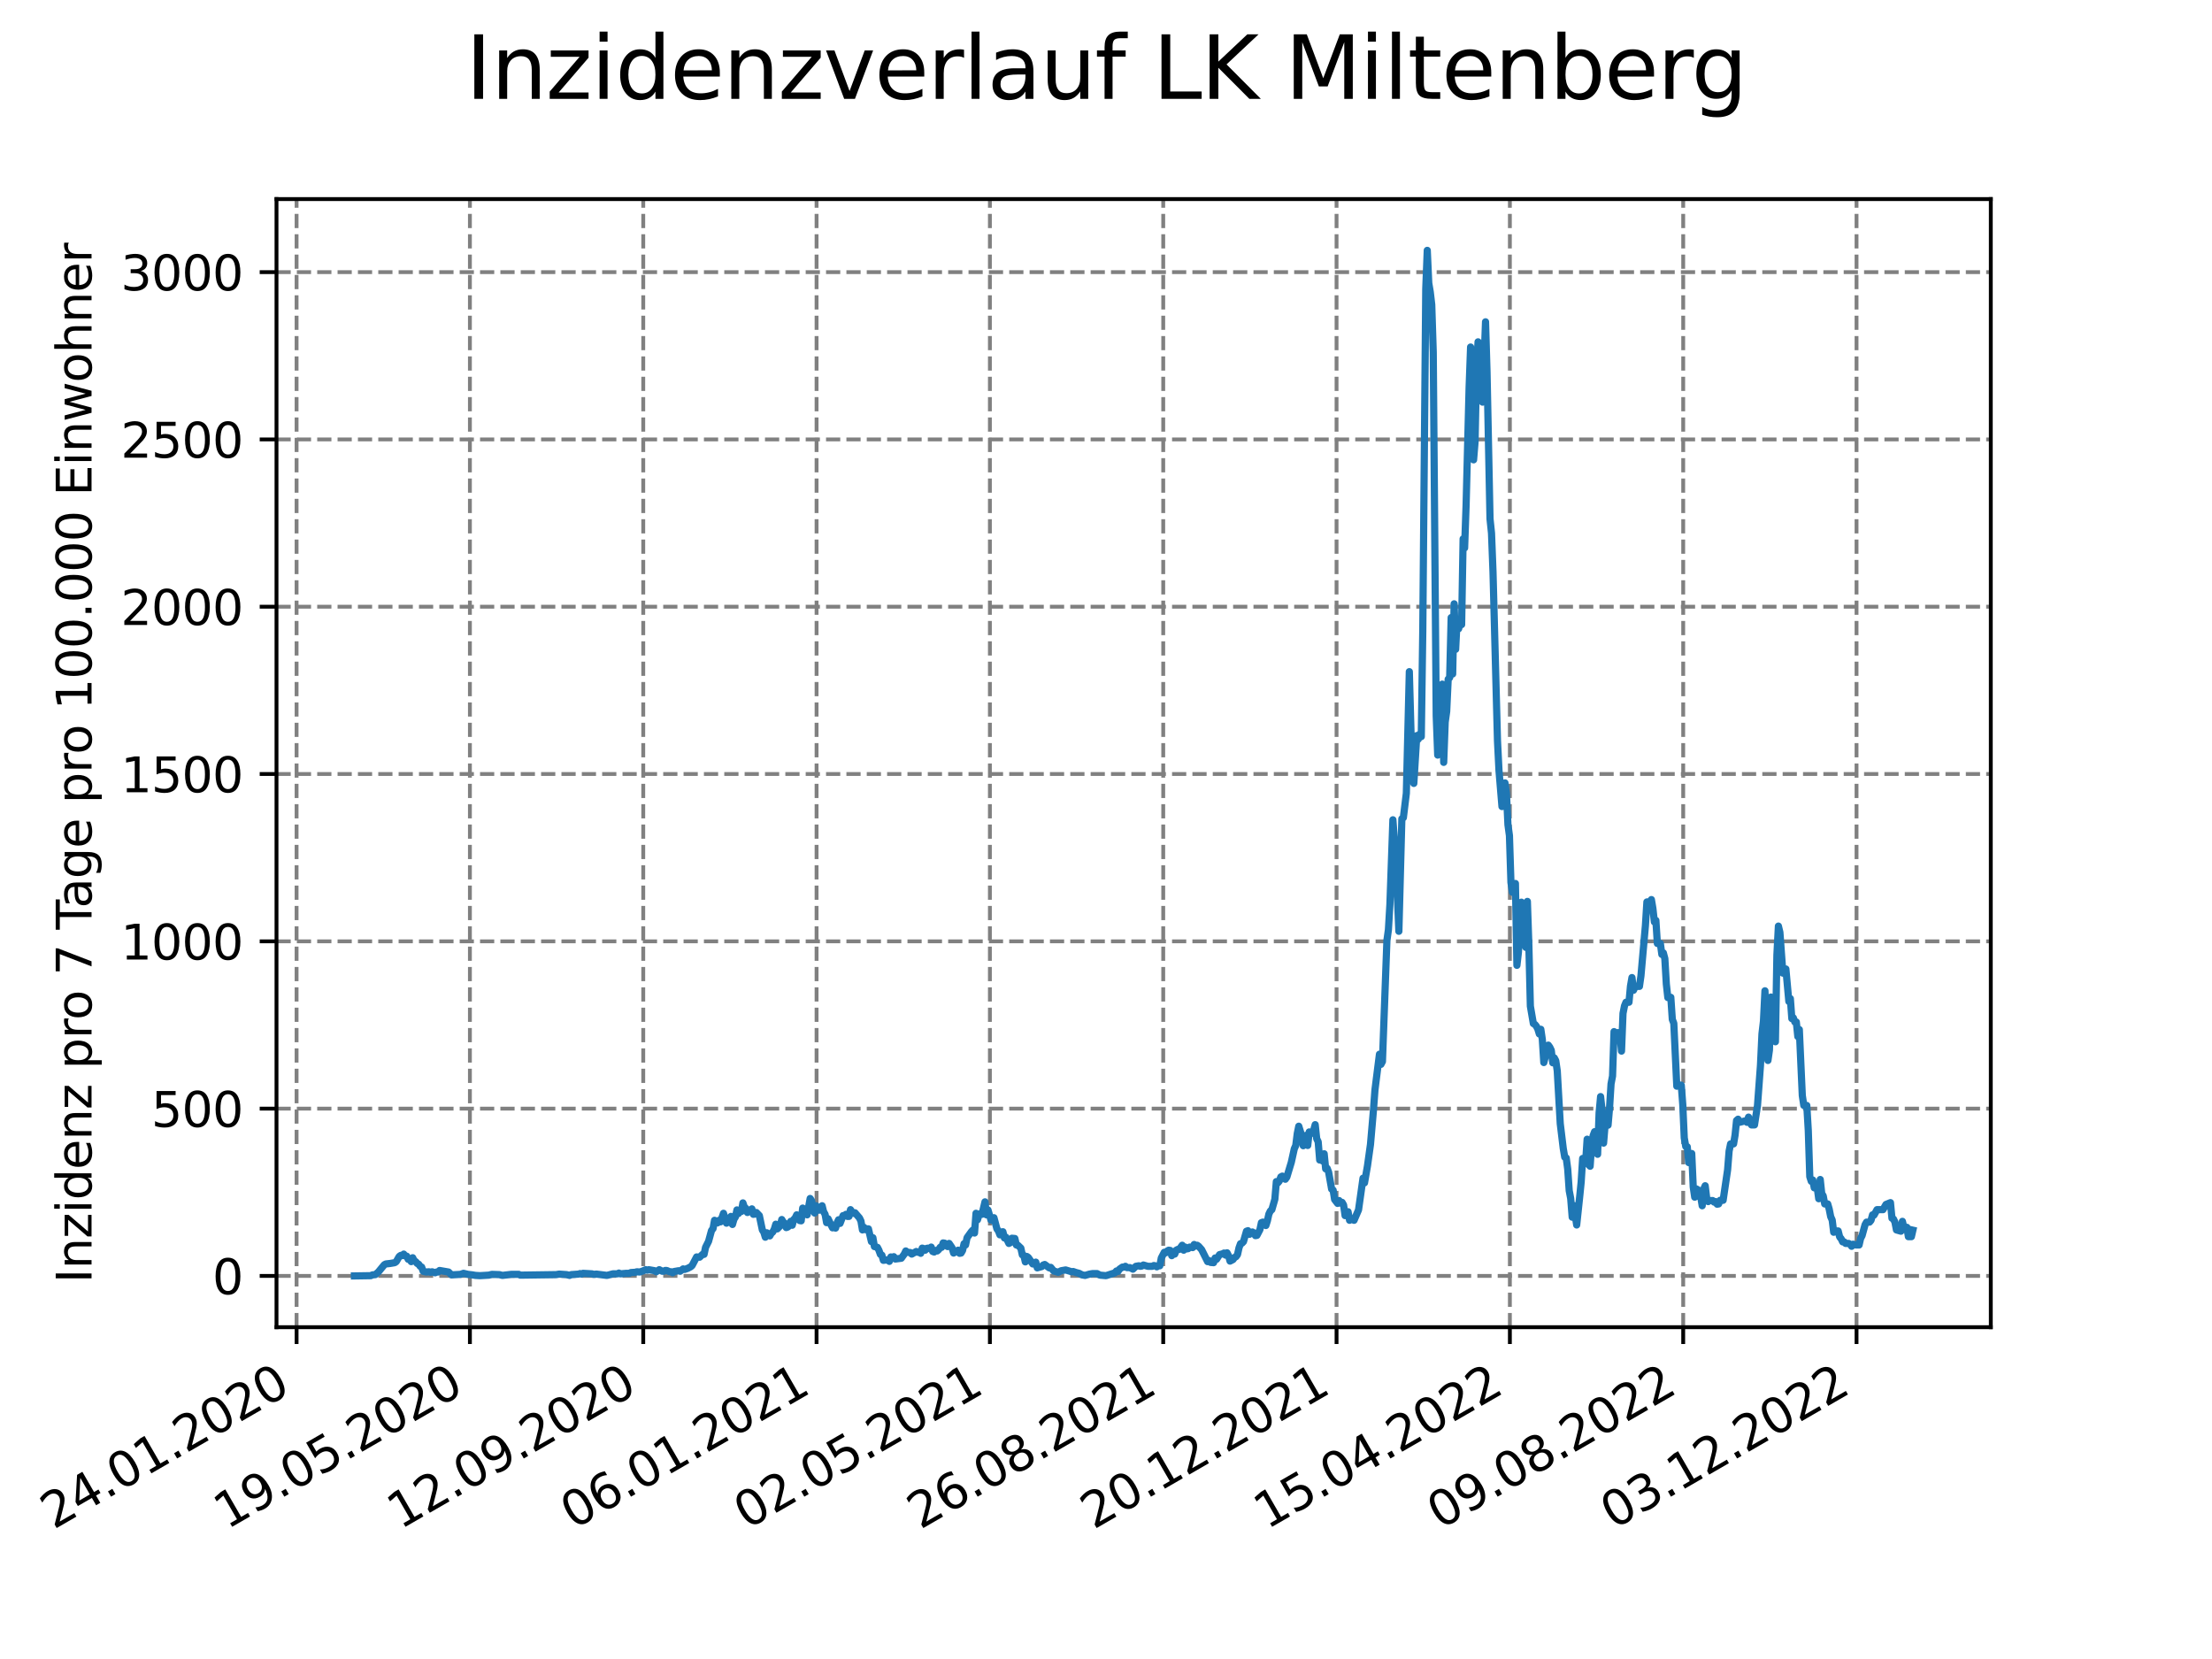 <?xml version="1.0" encoding="utf-8" standalone="no"?>
<!DOCTYPE svg PUBLIC "-//W3C//DTD SVG 1.1//EN"
  "http://www.w3.org/Graphics/SVG/1.1/DTD/svg11.dtd">
<svg xmlns:xlink="http://www.w3.org/1999/xlink" width="460.8pt" height="345.6pt" viewBox="0 0 460.8 345.6" xmlns="http://www.w3.org/2000/svg" version="1.1">
 <defs>
  <style type="text/css">*{stroke-linejoin: round; stroke-linecap: butt}</style>
 </defs>
 <g id="figure_1">
  <g id="patch_1">
   <path d="M 0 345.6 
L 460.8 345.6 
L 460.8 0 
L 0 0 
z
" style="fill: #ffffff"/>
  </g>
  <g id="axes_1">
   <g id="patch_2">
    <path d="M 57.6 276.48 
L 414.72 276.48 
L 414.72 41.472 
L 57.6 41.472 
z
" style="fill: #ffffff"/>
   </g>
   <g id="matplotlib.axis_1">
    <g id="xtick_1">
     <g id="line2d_1">
      <path d="M 61.784 276.48 
L 61.784 41.472 
" clip-path="url(#p35e44bcc5b)" style="fill: none; stroke-dasharray: 2.96,1.28; stroke-dashoffset: 0; stroke: #808080; stroke-width: 0.8"/>
     </g>
     <g id="line2d_2">
      <defs>
       <path id="mf923a3f32c" d="M 0 0 
L 0 3.5 
" style="stroke: #000000; stroke-width: 0.8"/>
      </defs>
      <g>
       <use xlink:href="#mf923a3f32c" x="61.784" y="276.48" style="stroke: #000000; stroke-width: 0.8"/>
      </g>
     </g>
     <g id="text_1">
      <!-- 24.01.2020 -->
      <g transform="translate(11.159 318.689) rotate(-30) scale(0.1 -0.1)">
       <defs>
        <path id="DejaVuSans-32" d="M 1228 531 
L 3431 531 
L 3431 0 
L 469 0 
L 469 531 
Q 828 903 1448 1529 
Q 2069 2156 2228 2338 
Q 2531 2678 2651 2914 
Q 2772 3150 2772 3378 
Q 2772 3750 2511 3984 
Q 2250 4219 1831 4219 
Q 1534 4219 1204 4116 
Q 875 4013 500 3803 
L 500 4441 
Q 881 4594 1212 4672 
Q 1544 4750 1819 4750 
Q 2544 4750 2975 4387 
Q 3406 4025 3406 3419 
Q 3406 3131 3298 2873 
Q 3191 2616 2906 2266 
Q 2828 2175 2409 1742 
Q 1991 1309 1228 531 
z
" transform="scale(0.016)"/>
        <path id="DejaVuSans-34" d="M 2419 4116 
L 825 1625 
L 2419 1625 
L 2419 4116 
z
M 2253 4666 
L 3047 4666 
L 3047 1625 
L 3713 1625 
L 3713 1100 
L 3047 1100 
L 3047 0 
L 2419 0 
L 2419 1100 
L 313 1100 
L 313 1709 
L 2253 4666 
z
" transform="scale(0.016)"/>
        <path id="DejaVuSans-2e" d="M 684 794 
L 1344 794 
L 1344 0 
L 684 0 
L 684 794 
z
" transform="scale(0.016)"/>
        <path id="DejaVuSans-30" d="M 2034 4250 
Q 1547 4250 1301 3770 
Q 1056 3291 1056 2328 
Q 1056 1369 1301 889 
Q 1547 409 2034 409 
Q 2525 409 2770 889 
Q 3016 1369 3016 2328 
Q 3016 3291 2770 3770 
Q 2525 4250 2034 4250 
z
M 2034 4750 
Q 2819 4750 3233 4129 
Q 3647 3509 3647 2328 
Q 3647 1150 3233 529 
Q 2819 -91 2034 -91 
Q 1250 -91 836 529 
Q 422 1150 422 2328 
Q 422 3509 836 4129 
Q 1250 4750 2034 4750 
z
" transform="scale(0.016)"/>
        <path id="DejaVuSans-31" d="M 794 531 
L 1825 531 
L 1825 4091 
L 703 3866 
L 703 4441 
L 1819 4666 
L 2450 4666 
L 2450 531 
L 3481 531 
L 3481 0 
L 794 0 
L 794 531 
z
" transform="scale(0.016)"/>
       </defs>
       <use xlink:href="#DejaVuSans-32"/>
       <use xlink:href="#DejaVuSans-34" x="63.623"/>
       <use xlink:href="#DejaVuSans-2e" x="127.246"/>
       <use xlink:href="#DejaVuSans-30" x="159.033"/>
       <use xlink:href="#DejaVuSans-31" x="222.656"/>
       <use xlink:href="#DejaVuSans-2e" x="286.279"/>
       <use xlink:href="#DejaVuSans-32" x="318.066"/>
       <use xlink:href="#DejaVuSans-30" x="381.689"/>
       <use xlink:href="#DejaVuSans-32" x="445.312"/>
       <use xlink:href="#DejaVuSans-30" x="508.936"/>
      </g>
     </g>
    </g>
    <g id="xtick_2">
     <g id="line2d_3">
      <path d="M 97.891 276.48 
L 97.891 41.472 
" clip-path="url(#p35e44bcc5b)" style="fill: none; stroke-dasharray: 2.96,1.28; stroke-dashoffset: 0; stroke: #808080; stroke-width: 0.8"/>
     </g>
     <g id="line2d_4">
      <g>
       <use xlink:href="#mf923a3f32c" x="97.891" y="276.48" style="stroke: #000000; stroke-width: 0.8"/>
      </g>
     </g>
     <g id="text_2">
      <!-- 19.05.2020 -->
      <g transform="translate(47.266 318.689) rotate(-30) scale(0.1 -0.1)">
       <defs>
        <path id="DejaVuSans-39" d="M 703 97 
L 703 672 
Q 941 559 1184 500 
Q 1428 441 1663 441 
Q 2288 441 2617 861 
Q 2947 1281 2994 2138 
Q 2813 1869 2534 1725 
Q 2256 1581 1919 1581 
Q 1219 1581 811 2004 
Q 403 2428 403 3163 
Q 403 3881 828 4315 
Q 1253 4750 1959 4750 
Q 2769 4750 3195 4129 
Q 3622 3509 3622 2328 
Q 3622 1225 3098 567 
Q 2575 -91 1691 -91 
Q 1453 -91 1209 -44 
Q 966 3 703 97 
z
M 1959 2075 
Q 2384 2075 2632 2365 
Q 2881 2656 2881 3163 
Q 2881 3666 2632 3958 
Q 2384 4250 1959 4250 
Q 1534 4250 1286 3958 
Q 1038 3666 1038 3163 
Q 1038 2656 1286 2365 
Q 1534 2075 1959 2075 
z
" transform="scale(0.016)"/>
        <path id="DejaVuSans-35" d="M 691 4666 
L 3169 4666 
L 3169 4134 
L 1269 4134 
L 1269 2991 
Q 1406 3038 1543 3061 
Q 1681 3084 1819 3084 
Q 2600 3084 3056 2656 
Q 3513 2228 3513 1497 
Q 3513 744 3044 326 
Q 2575 -91 1722 -91 
Q 1428 -91 1123 -41 
Q 819 9 494 109 
L 494 744 
Q 775 591 1075 516 
Q 1375 441 1709 441 
Q 2250 441 2565 725 
Q 2881 1009 2881 1497 
Q 2881 1984 2565 2268 
Q 2250 2553 1709 2553 
Q 1456 2553 1204 2497 
Q 953 2441 691 2322 
L 691 4666 
z
" transform="scale(0.016)"/>
       </defs>
       <use xlink:href="#DejaVuSans-31"/>
       <use xlink:href="#DejaVuSans-39" x="63.623"/>
       <use xlink:href="#DejaVuSans-2e" x="127.246"/>
       <use xlink:href="#DejaVuSans-30" x="159.033"/>
       <use xlink:href="#DejaVuSans-35" x="222.656"/>
       <use xlink:href="#DejaVuSans-2e" x="286.279"/>
       <use xlink:href="#DejaVuSans-32" x="318.066"/>
       <use xlink:href="#DejaVuSans-30" x="381.689"/>
       <use xlink:href="#DejaVuSans-32" x="445.312"/>
       <use xlink:href="#DejaVuSans-30" x="508.936"/>
      </g>
     </g>
    </g>
    <g id="xtick_3">
     <g id="line2d_5">
      <path d="M 133.999 276.48 
L 133.999 41.472 
" clip-path="url(#p35e44bcc5b)" style="fill: none; stroke-dasharray: 2.96,1.28; stroke-dashoffset: 0; stroke: #808080; stroke-width: 0.8"/>
     </g>
     <g id="line2d_6">
      <g>
       <use xlink:href="#mf923a3f32c" x="133.999" y="276.48" style="stroke: #000000; stroke-width: 0.8"/>
      </g>
     </g>
     <g id="text_3">
      <!-- 12.09.2020 -->
      <g transform="translate(83.373 318.689) rotate(-30) scale(0.1 -0.1)">
       <use xlink:href="#DejaVuSans-31"/>
       <use xlink:href="#DejaVuSans-32" x="63.623"/>
       <use xlink:href="#DejaVuSans-2e" x="127.246"/>
       <use xlink:href="#DejaVuSans-30" x="159.033"/>
       <use xlink:href="#DejaVuSans-39" x="222.656"/>
       <use xlink:href="#DejaVuSans-2e" x="286.279"/>
       <use xlink:href="#DejaVuSans-32" x="318.066"/>
       <use xlink:href="#DejaVuSans-30" x="381.689"/>
       <use xlink:href="#DejaVuSans-32" x="445.312"/>
       <use xlink:href="#DejaVuSans-30" x="508.936"/>
      </g>
     </g>
    </g>
    <g id="xtick_4">
     <g id="line2d_7">
      <path d="M 170.106 276.48 
L 170.106 41.472 
" clip-path="url(#p35e44bcc5b)" style="fill: none; stroke-dasharray: 2.96,1.28; stroke-dashoffset: 0; stroke: #808080; stroke-width: 0.8"/>
     </g>
     <g id="line2d_8">
      <g>
       <use xlink:href="#mf923a3f32c" x="170.106" y="276.48" style="stroke: #000000; stroke-width: 0.8"/>
      </g>
     </g>
     <g id="text_4">
      <!-- 06.01.2021 -->
      <g transform="translate(119.481 318.689) rotate(-30) scale(0.1 -0.1)">
       <defs>
        <path id="DejaVuSans-36" d="M 2113 2584 
Q 1688 2584 1439 2293 
Q 1191 2003 1191 1497 
Q 1191 994 1439 701 
Q 1688 409 2113 409 
Q 2538 409 2786 701 
Q 3034 994 3034 1497 
Q 3034 2003 2786 2293 
Q 2538 2584 2113 2584 
z
M 3366 4563 
L 3366 3988 
Q 3128 4100 2886 4159 
Q 2644 4219 2406 4219 
Q 1781 4219 1451 3797 
Q 1122 3375 1075 2522 
Q 1259 2794 1537 2939 
Q 1816 3084 2150 3084 
Q 2853 3084 3261 2657 
Q 3669 2231 3669 1497 
Q 3669 778 3244 343 
Q 2819 -91 2113 -91 
Q 1303 -91 875 529 
Q 447 1150 447 2328 
Q 447 3434 972 4092 
Q 1497 4750 2381 4750 
Q 2619 4750 2861 4703 
Q 3103 4656 3366 4563 
z
" transform="scale(0.016)"/>
       </defs>
       <use xlink:href="#DejaVuSans-30"/>
       <use xlink:href="#DejaVuSans-36" x="63.623"/>
       <use xlink:href="#DejaVuSans-2e" x="127.246"/>
       <use xlink:href="#DejaVuSans-30" x="159.033"/>
       <use xlink:href="#DejaVuSans-31" x="222.656"/>
       <use xlink:href="#DejaVuSans-2e" x="286.279"/>
       <use xlink:href="#DejaVuSans-32" x="318.066"/>
       <use xlink:href="#DejaVuSans-30" x="381.689"/>
       <use xlink:href="#DejaVuSans-32" x="445.312"/>
       <use xlink:href="#DejaVuSans-31" x="508.936"/>
      </g>
     </g>
    </g>
    <g id="xtick_5">
     <g id="line2d_9">
      <path d="M 206.213 276.48 
L 206.213 41.472 
" clip-path="url(#p35e44bcc5b)" style="fill: none; stroke-dasharray: 2.96,1.28; stroke-dashoffset: 0; stroke: #808080; stroke-width: 0.8"/>
     </g>
     <g id="line2d_10">
      <g>
       <use xlink:href="#mf923a3f32c" x="206.213" y="276.48" style="stroke: #000000; stroke-width: 0.8"/>
      </g>
     </g>
     <g id="text_5">
      <!-- 02.05.2021 -->
      <g transform="translate(155.588 318.689) rotate(-30) scale(0.1 -0.1)">
       <use xlink:href="#DejaVuSans-30"/>
       <use xlink:href="#DejaVuSans-32" x="63.623"/>
       <use xlink:href="#DejaVuSans-2e" x="127.246"/>
       <use xlink:href="#DejaVuSans-30" x="159.033"/>
       <use xlink:href="#DejaVuSans-35" x="222.656"/>
       <use xlink:href="#DejaVuSans-2e" x="286.279"/>
       <use xlink:href="#DejaVuSans-32" x="318.066"/>
       <use xlink:href="#DejaVuSans-30" x="381.689"/>
       <use xlink:href="#DejaVuSans-32" x="445.312"/>
       <use xlink:href="#DejaVuSans-31" x="508.936"/>
      </g>
     </g>
    </g>
    <g id="xtick_6">
     <g id="line2d_11">
      <path d="M 242.321 276.48 
L 242.321 41.472 
" clip-path="url(#p35e44bcc5b)" style="fill: none; stroke-dasharray: 2.96,1.28; stroke-dashoffset: 0; stroke: #808080; stroke-width: 0.8"/>
     </g>
     <g id="line2d_12">
      <g>
       <use xlink:href="#mf923a3f32c" x="242.321" y="276.48" style="stroke: #000000; stroke-width: 0.8"/>
      </g>
     </g>
     <g id="text_6">
      <!-- 26.08.2021 -->
      <g transform="translate(191.695 318.689) rotate(-30) scale(0.1 -0.1)">
       <defs>
        <path id="DejaVuSans-38" d="M 2034 2216 
Q 1584 2216 1326 1975 
Q 1069 1734 1069 1313 
Q 1069 891 1326 650 
Q 1584 409 2034 409 
Q 2484 409 2743 651 
Q 3003 894 3003 1313 
Q 3003 1734 2745 1975 
Q 2488 2216 2034 2216 
z
M 1403 2484 
Q 997 2584 770 2862 
Q 544 3141 544 3541 
Q 544 4100 942 4425 
Q 1341 4750 2034 4750 
Q 2731 4750 3128 4425 
Q 3525 4100 3525 3541 
Q 3525 3141 3298 2862 
Q 3072 2584 2669 2484 
Q 3125 2378 3379 2068 
Q 3634 1759 3634 1313 
Q 3634 634 3220 271 
Q 2806 -91 2034 -91 
Q 1263 -91 848 271 
Q 434 634 434 1313 
Q 434 1759 690 2068 
Q 947 2378 1403 2484 
z
M 1172 3481 
Q 1172 3119 1398 2916 
Q 1625 2713 2034 2713 
Q 2441 2713 2670 2916 
Q 2900 3119 2900 3481 
Q 2900 3844 2670 4047 
Q 2441 4250 2034 4250 
Q 1625 4250 1398 4047 
Q 1172 3844 1172 3481 
z
" transform="scale(0.016)"/>
       </defs>
       <use xlink:href="#DejaVuSans-32"/>
       <use xlink:href="#DejaVuSans-36" x="63.623"/>
       <use xlink:href="#DejaVuSans-2e" x="127.246"/>
       <use xlink:href="#DejaVuSans-30" x="159.033"/>
       <use xlink:href="#DejaVuSans-38" x="222.656"/>
       <use xlink:href="#DejaVuSans-2e" x="286.279"/>
       <use xlink:href="#DejaVuSans-32" x="318.066"/>
       <use xlink:href="#DejaVuSans-30" x="381.689"/>
       <use xlink:href="#DejaVuSans-32" x="445.312"/>
       <use xlink:href="#DejaVuSans-31" x="508.936"/>
      </g>
     </g>
    </g>
    <g id="xtick_7">
     <g id="line2d_13">
      <path d="M 278.428 276.48 
L 278.428 41.472 
" clip-path="url(#p35e44bcc5b)" style="fill: none; stroke-dasharray: 2.96,1.28; stroke-dashoffset: 0; stroke: #808080; stroke-width: 0.8"/>
     </g>
     <g id="line2d_14">
      <g>
       <use xlink:href="#mf923a3f32c" x="278.428" y="276.48" style="stroke: #000000; stroke-width: 0.8"/>
      </g>
     </g>
     <g id="text_7">
      <!-- 20.12.2021 -->
      <g transform="translate(227.803 318.689) rotate(-30) scale(0.1 -0.1)">
       <use xlink:href="#DejaVuSans-32"/>
       <use xlink:href="#DejaVuSans-30" x="63.623"/>
       <use xlink:href="#DejaVuSans-2e" x="127.246"/>
       <use xlink:href="#DejaVuSans-31" x="159.033"/>
       <use xlink:href="#DejaVuSans-32" x="222.656"/>
       <use xlink:href="#DejaVuSans-2e" x="286.279"/>
       <use xlink:href="#DejaVuSans-32" x="318.066"/>
       <use xlink:href="#DejaVuSans-30" x="381.689"/>
       <use xlink:href="#DejaVuSans-32" x="445.312"/>
       <use xlink:href="#DejaVuSans-31" x="508.936"/>
      </g>
     </g>
    </g>
    <g id="xtick_8">
     <g id="line2d_15">
      <path d="M 314.535 276.48 
L 314.535 41.472 
" clip-path="url(#p35e44bcc5b)" style="fill: none; stroke-dasharray: 2.96,1.28; stroke-dashoffset: 0; stroke: #808080; stroke-width: 0.8"/>
     </g>
     <g id="line2d_16">
      <g>
       <use xlink:href="#mf923a3f32c" x="314.535" y="276.48" style="stroke: #000000; stroke-width: 0.8"/>
      </g>
     </g>
     <g id="text_8">
      <!-- 15.04.2022 -->
      <g transform="translate(263.91 318.689) rotate(-30) scale(0.1 -0.1)">
       <use xlink:href="#DejaVuSans-31"/>
       <use xlink:href="#DejaVuSans-35" x="63.623"/>
       <use xlink:href="#DejaVuSans-2e" x="127.246"/>
       <use xlink:href="#DejaVuSans-30" x="159.033"/>
       <use xlink:href="#DejaVuSans-34" x="222.656"/>
       <use xlink:href="#DejaVuSans-2e" x="286.279"/>
       <use xlink:href="#DejaVuSans-32" x="318.066"/>
       <use xlink:href="#DejaVuSans-30" x="381.689"/>
       <use xlink:href="#DejaVuSans-32" x="445.312"/>
       <use xlink:href="#DejaVuSans-32" x="508.936"/>
      </g>
     </g>
    </g>
    <g id="xtick_9">
     <g id="line2d_17">
      <path d="M 350.642 276.48 
L 350.642 41.472 
" clip-path="url(#p35e44bcc5b)" style="fill: none; stroke-dasharray: 2.96,1.28; stroke-dashoffset: 0; stroke: #808080; stroke-width: 0.8"/>
     </g>
     <g id="line2d_18">
      <g>
       <use xlink:href="#mf923a3f32c" x="350.642" y="276.48" style="stroke: #000000; stroke-width: 0.8"/>
      </g>
     </g>
     <g id="text_9">
      <!-- 09.08.2022 -->
      <g transform="translate(300.017 318.689) rotate(-30) scale(0.1 -0.1)">
       <use xlink:href="#DejaVuSans-30"/>
       <use xlink:href="#DejaVuSans-39" x="63.623"/>
       <use xlink:href="#DejaVuSans-2e" x="127.246"/>
       <use xlink:href="#DejaVuSans-30" x="159.033"/>
       <use xlink:href="#DejaVuSans-38" x="222.656"/>
       <use xlink:href="#DejaVuSans-2e" x="286.279"/>
       <use xlink:href="#DejaVuSans-32" x="318.066"/>
       <use xlink:href="#DejaVuSans-30" x="381.689"/>
       <use xlink:href="#DejaVuSans-32" x="445.312"/>
       <use xlink:href="#DejaVuSans-32" x="508.936"/>
      </g>
     </g>
    </g>
    <g id="xtick_10">
     <g id="line2d_19">
      <path d="M 386.75 276.48 
L 386.75 41.472 
" clip-path="url(#p35e44bcc5b)" style="fill: none; stroke-dasharray: 2.96,1.28; stroke-dashoffset: 0; stroke: #808080; stroke-width: 0.8"/>
     </g>
     <g id="line2d_20">
      <g>
       <use xlink:href="#mf923a3f32c" x="386.75" y="276.48" style="stroke: #000000; stroke-width: 0.8"/>
      </g>
     </g>
     <g id="text_10">
      <!-- 03.12.2022 -->
      <g transform="translate(336.125 318.689) rotate(-30) scale(0.1 -0.1)">
       <defs>
        <path id="DejaVuSans-33" d="M 2597 2516 
Q 3050 2419 3304 2112 
Q 3559 1806 3559 1356 
Q 3559 666 3084 287 
Q 2609 -91 1734 -91 
Q 1441 -91 1130 -33 
Q 819 25 488 141 
L 488 750 
Q 750 597 1062 519 
Q 1375 441 1716 441 
Q 2309 441 2620 675 
Q 2931 909 2931 1356 
Q 2931 1769 2642 2001 
Q 2353 2234 1838 2234 
L 1294 2234 
L 1294 2753 
L 1863 2753 
Q 2328 2753 2575 2939 
Q 2822 3125 2822 3475 
Q 2822 3834 2567 4026 
Q 2313 4219 1838 4219 
Q 1578 4219 1281 4162 
Q 984 4106 628 3988 
L 628 4550 
Q 988 4650 1302 4700 
Q 1616 4750 1894 4750 
Q 2613 4750 3031 4423 
Q 3450 4097 3450 3541 
Q 3450 3153 3228 2886 
Q 3006 2619 2597 2516 
z
" transform="scale(0.016)"/>
       </defs>
       <use xlink:href="#DejaVuSans-30"/>
       <use xlink:href="#DejaVuSans-33" x="63.623"/>
       <use xlink:href="#DejaVuSans-2e" x="127.246"/>
       <use xlink:href="#DejaVuSans-31" x="159.033"/>
       <use xlink:href="#DejaVuSans-32" x="222.656"/>
       <use xlink:href="#DejaVuSans-2e" x="286.279"/>
       <use xlink:href="#DejaVuSans-32" x="318.066"/>
       <use xlink:href="#DejaVuSans-30" x="381.689"/>
       <use xlink:href="#DejaVuSans-32" x="445.312"/>
       <use xlink:href="#DejaVuSans-32" x="508.936"/>
      </g>
     </g>
    </g>
   </g>
   <g id="matplotlib.axis_2">
    <g id="ytick_1">
     <g id="line2d_21">
      <path d="M 57.6 265.798 
L 414.72 265.798 
" clip-path="url(#p35e44bcc5b)" style="fill: none; stroke-dasharray: 2.96,1.28; stroke-dashoffset: 0; stroke: #808080; stroke-width: 0.8"/>
     </g>
     <g id="line2d_22">
      <defs>
       <path id="m468d517531" d="M 0 0 
L -3.5 0 
" style="stroke: #000000; stroke-width: 0.8"/>
      </defs>
      <g>
       <use xlink:href="#m468d517531" x="57.6" y="265.798" style="stroke: #000000; stroke-width: 0.8"/>
      </g>
     </g>
     <g id="text_11">
      <!-- 0 -->
      <g transform="translate(44.237 269.597) scale(0.1 -0.1)">
       <use xlink:href="#DejaVuSans-30"/>
      </g>
     </g>
    </g>
    <g id="ytick_2">
     <g id="line2d_23">
      <path d="M 57.6 230.946 
L 414.72 230.946 
" clip-path="url(#p35e44bcc5b)" style="fill: none; stroke-dasharray: 2.96,1.28; stroke-dashoffset: 0; stroke: #808080; stroke-width: 0.8"/>
     </g>
     <g id="line2d_24">
      <g>
       <use xlink:href="#m468d517531" x="57.6" y="230.946" style="stroke: #000000; stroke-width: 0.8"/>
      </g>
     </g>
     <g id="text_12">
      <!-- 500 -->
      <g transform="translate(31.512 234.745) scale(0.1 -0.1)">
       <use xlink:href="#DejaVuSans-35"/>
       <use xlink:href="#DejaVuSans-30" x="63.623"/>
       <use xlink:href="#DejaVuSans-30" x="127.246"/>
      </g>
     </g>
    </g>
    <g id="ytick_3">
     <g id="line2d_25">
      <path d="M 57.6 196.094 
L 414.72 196.094 
" clip-path="url(#p35e44bcc5b)" style="fill: none; stroke-dasharray: 2.96,1.28; stroke-dashoffset: 0; stroke: #808080; stroke-width: 0.8"/>
     </g>
     <g id="line2d_26">
      <g>
       <use xlink:href="#m468d517531" x="57.6" y="196.094" style="stroke: #000000; stroke-width: 0.8"/>
      </g>
     </g>
     <g id="text_13">
      <!-- 1000 -->
      <g transform="translate(25.15 199.893) scale(0.1 -0.1)">
       <use xlink:href="#DejaVuSans-31"/>
       <use xlink:href="#DejaVuSans-30" x="63.623"/>
       <use xlink:href="#DejaVuSans-30" x="127.246"/>
       <use xlink:href="#DejaVuSans-30" x="190.869"/>
      </g>
     </g>
    </g>
    <g id="ytick_4">
     <g id="line2d_27">
      <path d="M 57.6 161.242 
L 414.72 161.242 
" clip-path="url(#p35e44bcc5b)" style="fill: none; stroke-dasharray: 2.96,1.28; stroke-dashoffset: 0; stroke: #808080; stroke-width: 0.8"/>
     </g>
     <g id="line2d_28">
      <g>
       <use xlink:href="#m468d517531" x="57.6" y="161.242" style="stroke: #000000; stroke-width: 0.8"/>
      </g>
     </g>
     <g id="text_14">
      <!-- 1500 -->
      <g transform="translate(25.15 165.041) scale(0.1 -0.1)">
       <use xlink:href="#DejaVuSans-31"/>
       <use xlink:href="#DejaVuSans-35" x="63.623"/>
       <use xlink:href="#DejaVuSans-30" x="127.246"/>
       <use xlink:href="#DejaVuSans-30" x="190.869"/>
      </g>
     </g>
    </g>
    <g id="ytick_5">
     <g id="line2d_29">
      <path d="M 57.6 126.39 
L 414.72 126.39 
" clip-path="url(#p35e44bcc5b)" style="fill: none; stroke-dasharray: 2.96,1.28; stroke-dashoffset: 0; stroke: #808080; stroke-width: 0.8"/>
     </g>
     <g id="line2d_30">
      <g>
       <use xlink:href="#m468d517531" x="57.6" y="126.39" style="stroke: #000000; stroke-width: 0.8"/>
      </g>
     </g>
     <g id="text_15">
      <!-- 2000 -->
      <g transform="translate(25.15 130.189) scale(0.1 -0.1)">
       <use xlink:href="#DejaVuSans-32"/>
       <use xlink:href="#DejaVuSans-30" x="63.623"/>
       <use xlink:href="#DejaVuSans-30" x="127.246"/>
       <use xlink:href="#DejaVuSans-30" x="190.869"/>
      </g>
     </g>
    </g>
    <g id="ytick_6">
     <g id="line2d_31">
      <path d="M 57.6 91.538 
L 414.72 91.538 
" clip-path="url(#p35e44bcc5b)" style="fill: none; stroke-dasharray: 2.96,1.28; stroke-dashoffset: 0; stroke: #808080; stroke-width: 0.8"/>
     </g>
     <g id="line2d_32">
      <g>
       <use xlink:href="#m468d517531" x="57.6" y="91.538" style="stroke: #000000; stroke-width: 0.8"/>
      </g>
     </g>
     <g id="text_16">
      <!-- 2500 -->
      <g transform="translate(25.15 95.338) scale(0.1 -0.1)">
       <use xlink:href="#DejaVuSans-32"/>
       <use xlink:href="#DejaVuSans-35" x="63.623"/>
       <use xlink:href="#DejaVuSans-30" x="127.246"/>
       <use xlink:href="#DejaVuSans-30" x="190.869"/>
      </g>
     </g>
    </g>
    <g id="ytick_7">
     <g id="line2d_33">
      <path d="M 57.6 56.686 
L 414.72 56.686 
" clip-path="url(#p35e44bcc5b)" style="fill: none; stroke-dasharray: 2.96,1.28; stroke-dashoffset: 0; stroke: #808080; stroke-width: 0.8"/>
     </g>
     <g id="line2d_34">
      <g>
       <use xlink:href="#m468d517531" x="57.6" y="56.686" style="stroke: #000000; stroke-width: 0.8"/>
      </g>
     </g>
     <g id="text_17">
      <!-- 3000 -->
      <g transform="translate(25.15 60.486) scale(0.1 -0.1)">
       <use xlink:href="#DejaVuSans-33"/>
       <use xlink:href="#DejaVuSans-30" x="63.623"/>
       <use xlink:href="#DejaVuSans-30" x="127.246"/>
       <use xlink:href="#DejaVuSans-30" x="190.869"/>
      </g>
     </g>
    </g>
    <g id="text_18">
     <!-- Inzidenz pro 7 Tage pro 100.000 Einwohner -->
     <g transform="translate(19.07 267.301) rotate(-90) scale(0.1 -0.1)">
      <defs>
       <path id="DejaVuSans-49" d="M 628 4666 
L 1259 4666 
L 1259 0 
L 628 0 
L 628 4666 
z
" transform="scale(0.016)"/>
       <path id="DejaVuSans-6e" d="M 3513 2113 
L 3513 0 
L 2938 0 
L 2938 2094 
Q 2938 2591 2744 2837 
Q 2550 3084 2163 3084 
Q 1697 3084 1428 2787 
Q 1159 2491 1159 1978 
L 1159 0 
L 581 0 
L 581 3500 
L 1159 3500 
L 1159 2956 
Q 1366 3272 1645 3428 
Q 1925 3584 2291 3584 
Q 2894 3584 3203 3211 
Q 3513 2838 3513 2113 
z
" transform="scale(0.016)"/>
       <path id="DejaVuSans-7a" d="M 353 3500 
L 3084 3500 
L 3084 2975 
L 922 459 
L 3084 459 
L 3084 0 
L 275 0 
L 275 525 
L 2438 3041 
L 353 3041 
L 353 3500 
z
" transform="scale(0.016)"/>
       <path id="DejaVuSans-69" d="M 603 3500 
L 1178 3500 
L 1178 0 
L 603 0 
L 603 3500 
z
M 603 4863 
L 1178 4863 
L 1178 4134 
L 603 4134 
L 603 4863 
z
" transform="scale(0.016)"/>
       <path id="DejaVuSans-64" d="M 2906 2969 
L 2906 4863 
L 3481 4863 
L 3481 0 
L 2906 0 
L 2906 525 
Q 2725 213 2448 61 
Q 2172 -91 1784 -91 
Q 1150 -91 751 415 
Q 353 922 353 1747 
Q 353 2572 751 3078 
Q 1150 3584 1784 3584 
Q 2172 3584 2448 3432 
Q 2725 3281 2906 2969 
z
M 947 1747 
Q 947 1113 1208 752 
Q 1469 391 1925 391 
Q 2381 391 2643 752 
Q 2906 1113 2906 1747 
Q 2906 2381 2643 2742 
Q 2381 3103 1925 3103 
Q 1469 3103 1208 2742 
Q 947 2381 947 1747 
z
" transform="scale(0.016)"/>
       <path id="DejaVuSans-65" d="M 3597 1894 
L 3597 1613 
L 953 1613 
Q 991 1019 1311 708 
Q 1631 397 2203 397 
Q 2534 397 2845 478 
Q 3156 559 3463 722 
L 3463 178 
Q 3153 47 2828 -22 
Q 2503 -91 2169 -91 
Q 1331 -91 842 396 
Q 353 884 353 1716 
Q 353 2575 817 3079 
Q 1281 3584 2069 3584 
Q 2775 3584 3186 3129 
Q 3597 2675 3597 1894 
z
M 3022 2063 
Q 3016 2534 2758 2815 
Q 2500 3097 2075 3097 
Q 1594 3097 1305 2825 
Q 1016 2553 972 2059 
L 3022 2063 
z
" transform="scale(0.016)"/>
       <path id="DejaVuSans-20" transform="scale(0.016)"/>
       <path id="DejaVuSans-70" d="M 1159 525 
L 1159 -1331 
L 581 -1331 
L 581 3500 
L 1159 3500 
L 1159 2969 
Q 1341 3281 1617 3432 
Q 1894 3584 2278 3584 
Q 2916 3584 3314 3078 
Q 3713 2572 3713 1747 
Q 3713 922 3314 415 
Q 2916 -91 2278 -91 
Q 1894 -91 1617 61 
Q 1341 213 1159 525 
z
M 3116 1747 
Q 3116 2381 2855 2742 
Q 2594 3103 2138 3103 
Q 1681 3103 1420 2742 
Q 1159 2381 1159 1747 
Q 1159 1113 1420 752 
Q 1681 391 2138 391 
Q 2594 391 2855 752 
Q 3116 1113 3116 1747 
z
" transform="scale(0.016)"/>
       <path id="DejaVuSans-72" d="M 2631 2963 
Q 2534 3019 2420 3045 
Q 2306 3072 2169 3072 
Q 1681 3072 1420 2755 
Q 1159 2438 1159 1844 
L 1159 0 
L 581 0 
L 581 3500 
L 1159 3500 
L 1159 2956 
Q 1341 3275 1631 3429 
Q 1922 3584 2338 3584 
Q 2397 3584 2469 3576 
Q 2541 3569 2628 3553 
L 2631 2963 
z
" transform="scale(0.016)"/>
       <path id="DejaVuSans-6f" d="M 1959 3097 
Q 1497 3097 1228 2736 
Q 959 2375 959 1747 
Q 959 1119 1226 758 
Q 1494 397 1959 397 
Q 2419 397 2687 759 
Q 2956 1122 2956 1747 
Q 2956 2369 2687 2733 
Q 2419 3097 1959 3097 
z
M 1959 3584 
Q 2709 3584 3137 3096 
Q 3566 2609 3566 1747 
Q 3566 888 3137 398 
Q 2709 -91 1959 -91 
Q 1206 -91 779 398 
Q 353 888 353 1747 
Q 353 2609 779 3096 
Q 1206 3584 1959 3584 
z
" transform="scale(0.016)"/>
       <path id="DejaVuSans-37" d="M 525 4666 
L 3525 4666 
L 3525 4397 
L 1831 0 
L 1172 0 
L 2766 4134 
L 525 4134 
L 525 4666 
z
" transform="scale(0.016)"/>
       <path id="DejaVuSans-54" d="M -19 4666 
L 3928 4666 
L 3928 4134 
L 2272 4134 
L 2272 0 
L 1638 0 
L 1638 4134 
L -19 4134 
L -19 4666 
z
" transform="scale(0.016)"/>
       <path id="DejaVuSans-61" d="M 2194 1759 
Q 1497 1759 1228 1600 
Q 959 1441 959 1056 
Q 959 750 1161 570 
Q 1363 391 1709 391 
Q 2188 391 2477 730 
Q 2766 1069 2766 1631 
L 2766 1759 
L 2194 1759 
z
M 3341 1997 
L 3341 0 
L 2766 0 
L 2766 531 
Q 2569 213 2275 61 
Q 1981 -91 1556 -91 
Q 1019 -91 701 211 
Q 384 513 384 1019 
Q 384 1609 779 1909 
Q 1175 2209 1959 2209 
L 2766 2209 
L 2766 2266 
Q 2766 2663 2505 2880 
Q 2244 3097 1772 3097 
Q 1472 3097 1187 3025 
Q 903 2953 641 2809 
L 641 3341 
Q 956 3463 1253 3523 
Q 1550 3584 1831 3584 
Q 2591 3584 2966 3190 
Q 3341 2797 3341 1997 
z
" transform="scale(0.016)"/>
       <path id="DejaVuSans-67" d="M 2906 1791 
Q 2906 2416 2648 2759 
Q 2391 3103 1925 3103 
Q 1463 3103 1205 2759 
Q 947 2416 947 1791 
Q 947 1169 1205 825 
Q 1463 481 1925 481 
Q 2391 481 2648 825 
Q 2906 1169 2906 1791 
z
M 3481 434 
Q 3481 -459 3084 -895 
Q 2688 -1331 1869 -1331 
Q 1566 -1331 1297 -1286 
Q 1028 -1241 775 -1147 
L 775 -588 
Q 1028 -725 1275 -790 
Q 1522 -856 1778 -856 
Q 2344 -856 2625 -561 
Q 2906 -266 2906 331 
L 2906 616 
Q 2728 306 2450 153 
Q 2172 0 1784 0 
Q 1141 0 747 490 
Q 353 981 353 1791 
Q 353 2603 747 3093 
Q 1141 3584 1784 3584 
Q 2172 3584 2450 3431 
Q 2728 3278 2906 2969 
L 2906 3500 
L 3481 3500 
L 3481 434 
z
" transform="scale(0.016)"/>
       <path id="DejaVuSans-45" d="M 628 4666 
L 3578 4666 
L 3578 4134 
L 1259 4134 
L 1259 2753 
L 3481 2753 
L 3481 2222 
L 1259 2222 
L 1259 531 
L 3634 531 
L 3634 0 
L 628 0 
L 628 4666 
z
" transform="scale(0.016)"/>
       <path id="DejaVuSans-77" d="M 269 3500 
L 844 3500 
L 1563 769 
L 2278 3500 
L 2956 3500 
L 3675 769 
L 4391 3500 
L 4966 3500 
L 4050 0 
L 3372 0 
L 2619 2869 
L 1863 0 
L 1184 0 
L 269 3500 
z
" transform="scale(0.016)"/>
       <path id="DejaVuSans-68" d="M 3513 2113 
L 3513 0 
L 2938 0 
L 2938 2094 
Q 2938 2591 2744 2837 
Q 2550 3084 2163 3084 
Q 1697 3084 1428 2787 
Q 1159 2491 1159 1978 
L 1159 0 
L 581 0 
L 581 4863 
L 1159 4863 
L 1159 2956 
Q 1366 3272 1645 3428 
Q 1925 3584 2291 3584 
Q 2894 3584 3203 3211 
Q 3513 2838 3513 2113 
z
" transform="scale(0.016)"/>
      </defs>
      <use xlink:href="#DejaVuSans-49"/>
      <use xlink:href="#DejaVuSans-6e" x="29.492"/>
      <use xlink:href="#DejaVuSans-7a" x="92.871"/>
      <use xlink:href="#DejaVuSans-69" x="145.361"/>
      <use xlink:href="#DejaVuSans-64" x="173.145"/>
      <use xlink:href="#DejaVuSans-65" x="236.621"/>
      <use xlink:href="#DejaVuSans-6e" x="298.145"/>
      <use xlink:href="#DejaVuSans-7a" x="361.523"/>
      <use xlink:href="#DejaVuSans-20" x="414.014"/>
      <use xlink:href="#DejaVuSans-70" x="445.801"/>
      <use xlink:href="#DejaVuSans-72" x="509.277"/>
      <use xlink:href="#DejaVuSans-6f" x="548.141"/>
      <use xlink:href="#DejaVuSans-20" x="609.322"/>
      <use xlink:href="#DejaVuSans-37" x="641.109"/>
      <use xlink:href="#DejaVuSans-20" x="704.732"/>
      <use xlink:href="#DejaVuSans-54" x="736.52"/>
      <use xlink:href="#DejaVuSans-61" x="781.104"/>
      <use xlink:href="#DejaVuSans-67" x="842.383"/>
      <use xlink:href="#DejaVuSans-65" x="905.859"/>
      <use xlink:href="#DejaVuSans-20" x="967.383"/>
      <use xlink:href="#DejaVuSans-70" x="999.17"/>
      <use xlink:href="#DejaVuSans-72" x="1062.646"/>
      <use xlink:href="#DejaVuSans-6f" x="1101.51"/>
      <use xlink:href="#DejaVuSans-20" x="1162.691"/>
      <use xlink:href="#DejaVuSans-31" x="1194.479"/>
      <use xlink:href="#DejaVuSans-30" x="1258.102"/>
      <use xlink:href="#DejaVuSans-30" x="1321.725"/>
      <use xlink:href="#DejaVuSans-2e" x="1385.348"/>
      <use xlink:href="#DejaVuSans-30" x="1417.135"/>
      <use xlink:href="#DejaVuSans-30" x="1480.758"/>
      <use xlink:href="#DejaVuSans-30" x="1544.381"/>
      <use xlink:href="#DejaVuSans-20" x="1608.004"/>
      <use xlink:href="#DejaVuSans-45" x="1639.791"/>
      <use xlink:href="#DejaVuSans-69" x="1702.975"/>
      <use xlink:href="#DejaVuSans-6e" x="1730.758"/>
      <use xlink:href="#DejaVuSans-77" x="1794.137"/>
      <use xlink:href="#DejaVuSans-6f" x="1875.924"/>
      <use xlink:href="#DejaVuSans-68" x="1937.105"/>
      <use xlink:href="#DejaVuSans-6e" x="2000.484"/>
      <use xlink:href="#DejaVuSans-65" x="2063.863"/>
      <use xlink:href="#DejaVuSans-72" x="2125.387"/>
     </g>
    </g>
   </g>
   <g id="line2d_35">
    <path d="M 73.833 265.798 
L 77.257 265.744 
L 77.568 265.581 
L 78.191 265.527 
L 78.813 264.986 
L 80.058 263.47 
L 80.369 263.307 
L 81.303 263.199 
L 82.237 263.037 
L 82.548 262.82 
L 83.171 261.737 
L 83.482 261.521 
L 83.793 261.575 
L 84.105 261.25 
L 84.416 261.629 
L 84.727 261.683 
L 85.038 262.333 
L 85.35 262.279 
L 85.661 262.82 
L 85.972 262.008 
L 86.284 262.658 
L 86.595 262.82 
L 86.906 263.199 
L 87.217 263.361 
L 87.529 263.795 
L 87.84 263.957 
L 88.151 264.823 
L 88.774 264.986 
L 89.396 264.932 
L 89.707 265.04 
L 90.019 264.932 
L 90.641 265.148 
L 90.953 264.986 
L 91.264 264.986 
L 91.575 264.661 
L 93.443 264.986 
L 94.065 265.581 
L 95.933 265.473 
L 96.555 265.256 
L 97.489 265.473 
L 98.423 265.581 
L 99.046 265.69 
L 99.979 265.744 
L 101.847 265.635 
L 102.47 265.473 
L 104.026 265.527 
L 104.648 265.69 
L 106.516 265.473 
L 108.072 265.473 
L 108.384 265.635 
L 115.854 265.527 
L 116.477 265.419 
L 118.033 265.527 
L 118.656 265.69 
L 118.967 265.527 
L 120.523 265.419 
L 120.834 265.311 
L 121.146 265.419 
L 121.457 265.256 
L 123.325 265.365 
L 123.636 265.473 
L 124.258 265.419 
L 126.437 265.69 
L 127.682 265.365 
L 128.616 265.365 
L 128.928 265.202 
L 129.239 265.365 
L 130.484 265.256 
L 131.106 265.256 
L 131.418 265.094 
L 132.351 265.04 
L 132.663 264.932 
L 133.285 264.986 
L 133.908 264.769 
L 134.53 264.498 
L 134.842 264.607 
L 135.153 264.498 
L 136.398 264.715 
L 136.709 264.932 
L 137.332 264.498 
L 137.954 264.823 
L 138.266 264.823 
L 138.577 264.661 
L 138.888 264.661 
L 139.511 264.932 
L 139.822 264.932 
L 140.133 265.148 
L 140.444 264.877 
L 141.378 264.715 
L 141.69 264.823 
L 142.312 264.336 
L 142.623 264.444 
L 143.246 264.228 
L 143.868 263.903 
L 144.18 263.632 
L 145.114 261.845 
L 145.736 261.9 
L 146.359 261.304 
L 146.67 261.304 
L 146.981 259.842 
L 147.604 258.597 
L 148.226 256.323 
L 148.538 255.944 
L 148.849 254.211 
L 149.471 254.753 
L 149.783 254.211 
L 150.094 254.536 
L 150.716 252.75 
L 151.339 254.807 
L 151.65 254.59 
L 151.961 254.211 
L 152.273 253.399 
L 152.584 255.078 
L 152.895 253.995 
L 153.207 253.508 
L 153.518 252.046 
L 153.829 252.804 
L 154.14 252.317 
L 154.452 252.371 
L 154.763 250.584 
L 155.074 251.504 
L 155.385 251.721 
L 155.697 252.587 
L 156.008 252.1 
L 156.319 252.425 
L 156.631 251.829 
L 156.942 252.966 
L 157.253 252.912 
L 157.564 252.587 
L 158.187 253.237 
L 158.809 256.215 
L 159.121 256.702 
L 159.432 257.731 
L 159.743 256.81 
L 160.366 257.46 
L 160.677 256.919 
L 160.988 256.648 
L 161.3 256.052 
L 161.611 255.024 
L 161.922 255.998 
L 162.545 255.348 
L 162.856 254.049 
L 163.167 254.59 
L 163.478 254.807 
L 163.79 255.727 
L 164.101 255.619 
L 164.412 255.348 
L 164.724 254.428 
L 165.035 255.24 
L 165.346 254.049 
L 165.657 253.724 
L 165.969 253.074 
L 166.591 254.266 
L 166.902 254.32 
L 167.214 251.667 
L 167.525 251.883 
L 168.148 253.074 
L 168.77 249.664 
L 169.081 250.151 
L 169.393 252.046 
L 169.704 252.695 
L 170.015 251.18 
L 170.638 252.1 
L 170.949 251.938 
L 171.26 251.18 
L 171.571 252.425 
L 171.883 252.966 
L 172.194 254.699 
L 172.505 253.887 
L 173.128 255.186 
L 173.439 255.782 
L 173.75 255.673 
L 174.062 255.836 
L 174.373 254.753 
L 174.684 254.103 
L 174.995 254.861 
L 175.618 253.237 
L 175.929 253.237 
L 176.241 252.966 
L 176.552 253.399 
L 176.863 253.399 
L 177.174 251.992 
L 177.486 252.479 
L 177.797 252.75 
L 178.108 252.641 
L 179.042 253.724 
L 179.353 254.374 
L 179.665 256.215 
L 179.976 255.673 
L 180.287 256.161 
L 180.598 255.998 
L 180.91 255.998 
L 181.532 258.651 
L 181.843 257.839 
L 182.155 259.68 
L 182.777 259.842 
L 183.088 260.438 
L 183.4 261.304 
L 183.711 261.466 
L 184.022 262.549 
L 184.956 262.441 
L 185.267 262.766 
L 185.579 261.845 
L 185.89 261.954 
L 186.201 261.791 
L 186.512 262.279 
L 187.758 262.116 
L 188.38 261.25 
L 188.691 260.6 
L 189.003 260.871 
L 189.625 260.925 
L 189.936 261.25 
L 190.87 260.708 
L 191.181 260.871 
L 191.493 260.763 
L 191.804 261.087 
L 192.115 260.005 
L 192.427 260.113 
L 192.738 260.438 
L 193.049 260.059 
L 193.36 260.005 
L 193.672 260.113 
L 193.983 259.788 
L 194.294 260.708 
L 194.605 260.817 
L 194.917 260.492 
L 195.228 260.6 
L 195.539 260.329 
L 195.851 259.842 
L 196.162 259.842 
L 196.473 258.922 
L 196.784 258.976 
L 197.096 259.463 
L 197.407 259.68 
L 197.718 259.03 
L 198.341 259.951 
L 198.652 261.033 
L 199.586 260.438 
L 199.897 261.087 
L 200.208 261.033 
L 200.52 260.492 
L 200.831 259.084 
L 201.142 259.355 
L 201.453 257.839 
L 202.387 256.54 
L 202.698 256.215 
L 203.01 256.864 
L 203.321 252.75 
L 203.632 254.103 
L 203.944 253.074 
L 204.255 252.804 
L 204.566 252.966 
L 205.189 250.367 
L 205.5 253.074 
L 205.811 252.046 
L 206.434 254.157 
L 206.745 254.211 
L 207.056 253.67 
L 207.679 255.998 
L 207.99 256.431 
L 208.301 257.243 
L 208.613 256.648 
L 208.924 256.594 
L 209.235 257.893 
L 209.546 257.731 
L 210.169 259.03 
L 210.48 258.868 
L 210.792 257.947 
L 211.414 258.001 
L 211.725 259.355 
L 212.037 259.409 
L 212.659 260.005 
L 212.97 261.412 
L 213.282 261.521 
L 213.593 262.874 
L 213.904 261.737 
L 214.215 261.954 
L 215.149 263.307 
L 215.461 263.307 
L 215.772 262.928 
L 216.083 264.119 
L 217.017 263.849 
L 217.328 263.524 
L 217.639 263.416 
L 218.573 264.119 
L 218.885 264.011 
L 219.507 264.769 
L 220.441 265.04 
L 221.063 264.715 
L 221.686 264.607 
L 221.997 264.553 
L 223.242 264.932 
L 223.554 264.877 
L 224.176 265.094 
L 224.799 265.256 
L 225.421 265.581 
L 226.044 265.69 
L 226.978 265.419 
L 227.6 265.311 
L 228.534 265.311 
L 229.156 265.635 
L 230.402 265.744 
L 232.269 265.148 
L 232.58 264.769 
L 232.892 264.877 
L 233.203 264.39 
L 233.825 263.957 
L 234.137 263.957 
L 234.448 263.795 
L 234.759 264.065 
L 235.382 264.065 
L 236.004 264.39 
L 236.627 263.795 
L 237.249 263.686 
L 237.561 263.795 
L 237.872 263.74 
L 238.183 263.524 
L 239.117 263.795 
L 239.74 263.795 
L 240.051 263.795 
L 240.362 263.632 
L 240.673 263.686 
L 240.985 263.903 
L 241.296 263.686 
L 241.607 263.686 
L 241.918 262.062 
L 242.541 260.871 
L 242.852 260.979 
L 243.164 260.6 
L 243.475 260.438 
L 243.786 260.492 
L 244.097 261.575 
L 244.409 260.979 
L 244.72 261.25 
L 245.031 260.438 
L 245.342 260.275 
L 245.654 260.275 
L 246.276 259.409 
L 246.588 260.438 
L 246.899 259.788 
L 247.21 260.167 
L 247.521 260.113 
L 247.833 259.788 
L 248.455 259.896 
L 248.766 259.247 
L 249.078 259.572 
L 249.389 259.409 
L 249.7 259.626 
L 250.323 260.329 
L 251.568 262.82 
L 251.879 262.603 
L 252.19 262.982 
L 252.813 263.037 
L 253.124 262.062 
L 253.435 262.333 
L 254.058 261.358 
L 254.681 261.196 
L 254.992 261.033 
L 255.303 261.466 
L 255.614 260.979 
L 255.926 261.575 
L 256.237 262.712 
L 256.859 262.387 
L 257.171 261.954 
L 257.482 261.791 
L 257.793 261.358 
L 258.105 259.951 
L 258.416 259.084 
L 258.727 258.976 
L 259.038 258.651 
L 259.661 256.485 
L 259.972 256.377 
L 260.283 257.135 
L 260.906 256.648 
L 261.217 256.864 
L 261.529 257.406 
L 261.84 257.352 
L 262.462 256.161 
L 262.774 254.699 
L 263.085 254.59 
L 263.396 254.807 
L 263.707 255.294 
L 264.019 254.32 
L 264.33 252.912 
L 264.641 252.262 
L 264.952 251.992 
L 265.575 249.826 
L 265.886 246.144 
L 266.198 246.415 
L 266.509 246.036 
L 266.82 245.17 
L 267.131 245.007 
L 267.754 245.657 
L 268.065 245.224 
L 268.999 242.138 
L 269.622 239.322 
L 269.933 238.619 
L 270.244 236.128 
L 270.555 234.612 
L 271.178 236.615 
L 271.489 238.673 
L 271.8 238.348 
L 272.112 236.507 
L 272.423 238.619 
L 272.734 235.803 
L 273.045 236.182 
L 273.668 235.424 
L 273.979 234.287 
L 274.291 237.211 
L 274.602 237.861 
L 274.913 241.651 
L 275.224 241.001 
L 275.536 241.867 
L 275.847 240.351 
L 276.158 243.491 
L 276.469 243.383 
L 276.781 244.195 
L 277.403 247.714 
L 277.715 247.931 
L 278.026 249.88 
L 278.648 250.692 
L 278.96 250.097 
L 279.271 250.638 
L 279.582 250.476 
L 279.893 251.017 
L 280.205 253.237 
L 280.827 252.425 
L 281.139 254.211 
L 281.45 253.941 
L 282.072 254.211 
L 283.006 252.046 
L 283.94 245.44 
L 284.251 246.415 
L 284.874 242.842 
L 285.496 238.402 
L 286.119 231.201 
L 286.43 227.032 
L 287.364 219.615 
L 287.675 221.726 
L 287.986 221.131 
L 288.92 195.901 
L 289.232 193.681 
L 289.543 188.429 
L 290.165 170.779 
L 290.788 179.171 
L 291.41 194.006 
L 292.033 170.562 
L 292.344 170.346 
L 292.967 165.256 
L 293.589 139.918 
L 294.212 162.495 
L 294.523 163.199 
L 295.146 153.237 
L 295.457 153.995 
L 295.768 152.912 
L 296.079 153.454 
L 296.391 131.418 
L 297.013 60.167 
L 297.325 52.154 
L 297.636 58.976 
L 297.947 60.817 
L 298.258 63.47 
L 298.57 73.378 
L 299.192 149.122 
L 299.503 157.298 
L 299.815 146.415 
L 300.126 147.769 
L 300.437 142.517 
L 300.749 158.814 
L 301.06 150.422 
L 301.371 148.202 
L 301.682 141.488 
L 301.994 141.163 
L 302.305 128.657 
L 302.616 140.405 
L 302.927 125.787 
L 303.239 135.262 
L 303.55 129.036 
L 303.861 130.985 
L 304.172 129.794 
L 304.484 130.118 
L 304.795 112.252 
L 305.106 114.147 
L 305.418 105.159 
L 306.04 80.795 
L 306.351 72.295 
L 306.663 81.282 
L 306.974 95.792 
L 307.285 92.003 
L 307.596 76.735 
L 307.908 71.212 
L 308.219 72.891 
L 308.53 82.582 
L 308.842 83.773 
L 309.464 67.043 
L 309.775 77.493 
L 310.398 108.083 
L 310.709 111.06 
L 311.02 119.128 
L 311.954 154.32 
L 312.265 160.492 
L 312.888 168.018 
L 313.199 167.151 
L 313.511 163.091 
L 313.822 165.311 
L 314.133 171.808 
L 314.444 174.082 
L 314.756 183.827 
L 315.067 185.884 
L 315.378 184.314 
L 315.689 184.044 
L 316.001 201.098 
L 316.312 198.391 
L 316.935 187.942 
L 317.246 188.592 
L 317.557 196.442 
L 317.868 197.363 
L 318.18 187.779 
L 318.491 196.984 
L 318.802 209.599 
L 319.425 213.226 
L 319.736 213.389 
L 320.047 213.768 
L 320.359 214.363 
L 320.67 215.392 
L 320.981 214.417 
L 321.292 216.529 
L 321.604 221.347 
L 322.537 217.72 
L 322.849 218.153 
L 323.16 218.803 
L 323.471 221.402 
L 323.782 220.373 
L 324.094 220.968 
L 324.405 223.08 
L 325.028 234.071 
L 325.65 239.214 
L 325.961 241.055 
L 326.273 241.217 
L 326.584 243.546 
L 326.895 248.039 
L 327.206 249.664 
L 327.518 253.562 
L 327.829 251.125 
L 328.452 255.186 
L 329.074 249.339 
L 329.385 246.253 
L 329.697 241.326 
L 330.008 242.03 
L 330.319 242.03 
L 330.63 237.319 
L 330.942 242.625 
L 331.253 242.95 
L 331.564 238.456 
L 331.876 236.561 
L 332.187 235.749 
L 332.498 235.749 
L 332.809 240.459 
L 333.121 231.851 
L 333.432 228.44 
L 333.743 231.309 
L 334.054 238.131 
L 334.366 234.396 
L 334.988 234.396 
L 335.299 230.768 
L 335.611 225.787 
L 335.922 224.163 
L 336.233 214.905 
L 336.545 215.121 
L 337.167 215.121 
L 337.478 215.446 
L 337.79 218.965 
L 338.101 211.115 
L 338.412 209.544 
L 338.723 208.786 
L 339.346 208.786 
L 339.657 205.43 
L 339.969 203.643 
L 340.28 206.296 
L 340.591 205.646 
L 340.902 205.484 
L 341.525 205.484 
L 341.836 203.318 
L 342.77 192.815 
L 343.081 187.888 
L 343.704 187.888 
L 344.015 187.4 
L 344.326 189.241 
L 344.638 192.057 
L 344.949 191.732 
L 345.26 196.55 
L 345.883 196.55 
L 346.194 198.824 
L 346.505 198.5 
L 346.816 199.691 
L 347.128 204.997 
L 347.439 207.812 
L 348.062 207.758 
L 348.373 212.36 
L 348.684 213.172 
L 349.307 226.274 
L 349.618 226.004 
L 350.24 226.058 
L 350.552 230.118 
L 350.863 237.049 
L 351.174 238.835 
L 351.486 238.889 
L 351.797 242.192 
L 352.108 242.192 
L 352.419 240.297 
L 352.731 247.281 
L 353.042 249.393 
L 353.353 247.66 
L 353.664 247.823 
L 353.976 249.285 
L 354.287 249.285 
L 354.598 251.18 
L 354.909 247.714 
L 355.221 247.011 
L 355.532 249.555 
L 355.843 250.313 
L 356.155 250.097 
L 356.777 250.097 
L 357.088 250.422 
L 357.4 250.313 
L 357.711 250.855 
L 358.022 250.801 
L 358.333 250.043 
L 358.956 250.043 
L 359.89 243.708 
L 360.201 239.81 
L 360.512 238.294 
L 361.135 238.294 
L 361.446 236.453 
L 361.757 233.421 
L 362.069 233.15 
L 362.38 233.8 
L 363.625 233.475 
L 363.936 233.8 
L 364.248 232.717 
L 364.559 233.854 
L 364.87 234.341 
L 365.493 234.341 
L 366.115 230.335 
L 366.738 221.943 
L 367.049 215.392 
L 367.36 212.739 
L 367.672 206.404 
L 367.983 215.717 
L 368.294 220.914 
L 368.605 218.749 
L 368.917 207.704 
L 369.228 208.028 
L 369.539 210.681 
L 369.85 217.016 
L 370.162 198.933 
L 370.473 192.923 
L 370.784 194.222 
L 371.407 202.723 
L 371.718 201.856 
L 372.029 201.856 
L 372.652 208.624 
L 372.963 208.028 
L 373.274 212.197 
L 373.586 212.035 
L 373.897 212.901 
L 374.208 212.901 
L 374.519 215.933 
L 374.831 214.471 
L 375.453 228.223 
L 375.765 230.281 
L 376.387 230.281 
L 376.698 235.478 
L 377.01 245.116 
L 377.321 246.09 
L 377.632 245.819 
L 377.943 247.444 
L 378.566 247.444 
L 378.877 249.718 
L 379.189 245.711 
L 379.5 248.635 
L 379.811 249.122 
L 380.122 250.801 
L 380.745 250.801 
L 381.056 251.883 
L 381.367 253.453 
L 381.679 254.157 
L 381.99 256.702 
L 382.301 256.431 
L 382.924 256.431 
L 383.235 257.677 
L 383.546 258.056 
L 383.858 258.705 
L 384.169 258.705 
L 384.48 259.03 
L 385.103 259.03 
L 385.414 259.193 
L 385.725 259.626 
L 386.036 259.193 
L 386.659 259.355 
L 387.282 259.355 
L 387.593 258.001 
L 387.904 257.406 
L 388.527 255.132 
L 388.838 254.59 
L 389.46 254.59 
L 389.772 254.211 
L 390.083 253.074 
L 390.394 253.129 
L 391.017 251.992 
L 392.262 251.992 
L 392.884 250.909 
L 393.818 250.53 
L 394.129 253.778 
L 394.441 253.941 
L 394.752 254.59 
L 395.063 256.215 
L 395.997 256.485 
L 396.308 254.428 
L 396.62 255.727 
L 397.242 255.673 
L 397.553 257.622 
L 398.176 257.622 
L 398.487 256.269 
L 398.487 256.269 
" clip-path="url(#p35e44bcc5b)" style="fill: none; stroke: #1f77b4; stroke-width: 1.5; stroke-linecap: square"/>
   </g>
   <g id="patch_3">
    <path d="M 57.6 276.48 
L 57.6 41.472 
" style="fill: none; stroke: #000000; stroke-width: 0.8; stroke-linejoin: miter; stroke-linecap: square"/>
   </g>
   <g id="patch_4">
    <path d="M 414.72 276.48 
L 414.72 41.472 
" style="fill: none; stroke: #000000; stroke-width: 0.8; stroke-linejoin: miter; stroke-linecap: square"/>
   </g>
   <g id="patch_5">
    <path d="M 57.6 276.48 
L 414.72 276.48 
" style="fill: none; stroke: #000000; stroke-width: 0.8; stroke-linejoin: miter; stroke-linecap: square"/>
   </g>
   <g id="patch_6">
    <path d="M 57.6 41.472 
L 414.72 41.472 
" style="fill: none; stroke: #000000; stroke-width: 0.8; stroke-linejoin: miter; stroke-linecap: square"/>
   </g>
  </g>
  <g id="text_19">
   <!-- Inzidenzverlauf LK Miltenberg -->
   <g transform="translate(97.006 20.589) scale(0.18 -0.18)">
    <defs>
     <path id="DejaVuSans-76" d="M 191 3500 
L 800 3500 
L 1894 563 
L 2988 3500 
L 3597 3500 
L 2284 0 
L 1503 0 
L 191 3500 
z
" transform="scale(0.016)"/>
     <path id="DejaVuSans-6c" d="M 603 4863 
L 1178 4863 
L 1178 0 
L 603 0 
L 603 4863 
z
" transform="scale(0.016)"/>
     <path id="DejaVuSans-75" d="M 544 1381 
L 544 3500 
L 1119 3500 
L 1119 1403 
Q 1119 906 1312 657 
Q 1506 409 1894 409 
Q 2359 409 2629 706 
Q 2900 1003 2900 1516 
L 2900 3500 
L 3475 3500 
L 3475 0 
L 2900 0 
L 2900 538 
Q 2691 219 2414 64 
Q 2138 -91 1772 -91 
Q 1169 -91 856 284 
Q 544 659 544 1381 
z
M 1991 3584 
L 1991 3584 
z
" transform="scale(0.016)"/>
     <path id="DejaVuSans-66" d="M 2375 4863 
L 2375 4384 
L 1825 4384 
Q 1516 4384 1395 4259 
Q 1275 4134 1275 3809 
L 1275 3500 
L 2222 3500 
L 2222 3053 
L 1275 3053 
L 1275 0 
L 697 0 
L 697 3053 
L 147 3053 
L 147 3500 
L 697 3500 
L 697 3744 
Q 697 4328 969 4595 
Q 1241 4863 1831 4863 
L 2375 4863 
z
" transform="scale(0.016)"/>
     <path id="DejaVuSans-4c" d="M 628 4666 
L 1259 4666 
L 1259 531 
L 3531 531 
L 3531 0 
L 628 0 
L 628 4666 
z
" transform="scale(0.016)"/>
     <path id="DejaVuSans-4b" d="M 628 4666 
L 1259 4666 
L 1259 2694 
L 3353 4666 
L 4166 4666 
L 1850 2491 
L 4331 0 
L 3500 0 
L 1259 2247 
L 1259 0 
L 628 0 
L 628 4666 
z
" transform="scale(0.016)"/>
     <path id="DejaVuSans-4d" d="M 628 4666 
L 1569 4666 
L 2759 1491 
L 3956 4666 
L 4897 4666 
L 4897 0 
L 4281 0 
L 4281 4097 
L 3078 897 
L 2444 897 
L 1241 4097 
L 1241 0 
L 628 0 
L 628 4666 
z
" transform="scale(0.016)"/>
     <path id="DejaVuSans-74" d="M 1172 4494 
L 1172 3500 
L 2356 3500 
L 2356 3053 
L 1172 3053 
L 1172 1153 
Q 1172 725 1289 603 
Q 1406 481 1766 481 
L 2356 481 
L 2356 0 
L 1766 0 
Q 1100 0 847 248 
Q 594 497 594 1153 
L 594 3053 
L 172 3053 
L 172 3500 
L 594 3500 
L 594 4494 
L 1172 4494 
z
" transform="scale(0.016)"/>
     <path id="DejaVuSans-62" d="M 3116 1747 
Q 3116 2381 2855 2742 
Q 2594 3103 2138 3103 
Q 1681 3103 1420 2742 
Q 1159 2381 1159 1747 
Q 1159 1113 1420 752 
Q 1681 391 2138 391 
Q 2594 391 2855 752 
Q 3116 1113 3116 1747 
z
M 1159 2969 
Q 1341 3281 1617 3432 
Q 1894 3584 2278 3584 
Q 2916 3584 3314 3078 
Q 3713 2572 3713 1747 
Q 3713 922 3314 415 
Q 2916 -91 2278 -91 
Q 1894 -91 1617 61 
Q 1341 213 1159 525 
L 1159 0 
L 581 0 
L 581 4863 
L 1159 4863 
L 1159 2969 
z
" transform="scale(0.016)"/>
    </defs>
    <use xlink:href="#DejaVuSans-49"/>
    <use xlink:href="#DejaVuSans-6e" x="29.492"/>
    <use xlink:href="#DejaVuSans-7a" x="92.871"/>
    <use xlink:href="#DejaVuSans-69" x="145.361"/>
    <use xlink:href="#DejaVuSans-64" x="173.145"/>
    <use xlink:href="#DejaVuSans-65" x="236.621"/>
    <use xlink:href="#DejaVuSans-6e" x="298.145"/>
    <use xlink:href="#DejaVuSans-7a" x="361.523"/>
    <use xlink:href="#DejaVuSans-76" x="414.014"/>
    <use xlink:href="#DejaVuSans-65" x="473.193"/>
    <use xlink:href="#DejaVuSans-72" x="534.717"/>
    <use xlink:href="#DejaVuSans-6c" x="575.83"/>
    <use xlink:href="#DejaVuSans-61" x="603.613"/>
    <use xlink:href="#DejaVuSans-75" x="664.893"/>
    <use xlink:href="#DejaVuSans-66" x="728.271"/>
    <use xlink:href="#DejaVuSans-20" x="763.477"/>
    <use xlink:href="#DejaVuSans-4c" x="795.264"/>
    <use xlink:href="#DejaVuSans-4b" x="850.977"/>
    <use xlink:href="#DejaVuSans-20" x="916.553"/>
    <use xlink:href="#DejaVuSans-4d" x="948.34"/>
    <use xlink:href="#DejaVuSans-69" x="1034.619"/>
    <use xlink:href="#DejaVuSans-6c" x="1062.402"/>
    <use xlink:href="#DejaVuSans-74" x="1090.186"/>
    <use xlink:href="#DejaVuSans-65" x="1129.395"/>
    <use xlink:href="#DejaVuSans-6e" x="1190.918"/>
    <use xlink:href="#DejaVuSans-62" x="1254.297"/>
    <use xlink:href="#DejaVuSans-65" x="1317.773"/>
    <use xlink:href="#DejaVuSans-72" x="1379.297"/>
    <use xlink:href="#DejaVuSans-67" x="1418.66"/>
   </g>
  </g>
 </g>
 <defs>
  <clipPath id="p35e44bcc5b">
   <rect x="57.6" y="41.472" width="357.12" height="235.008"/>
  </clipPath>
 </defs>
</svg>
